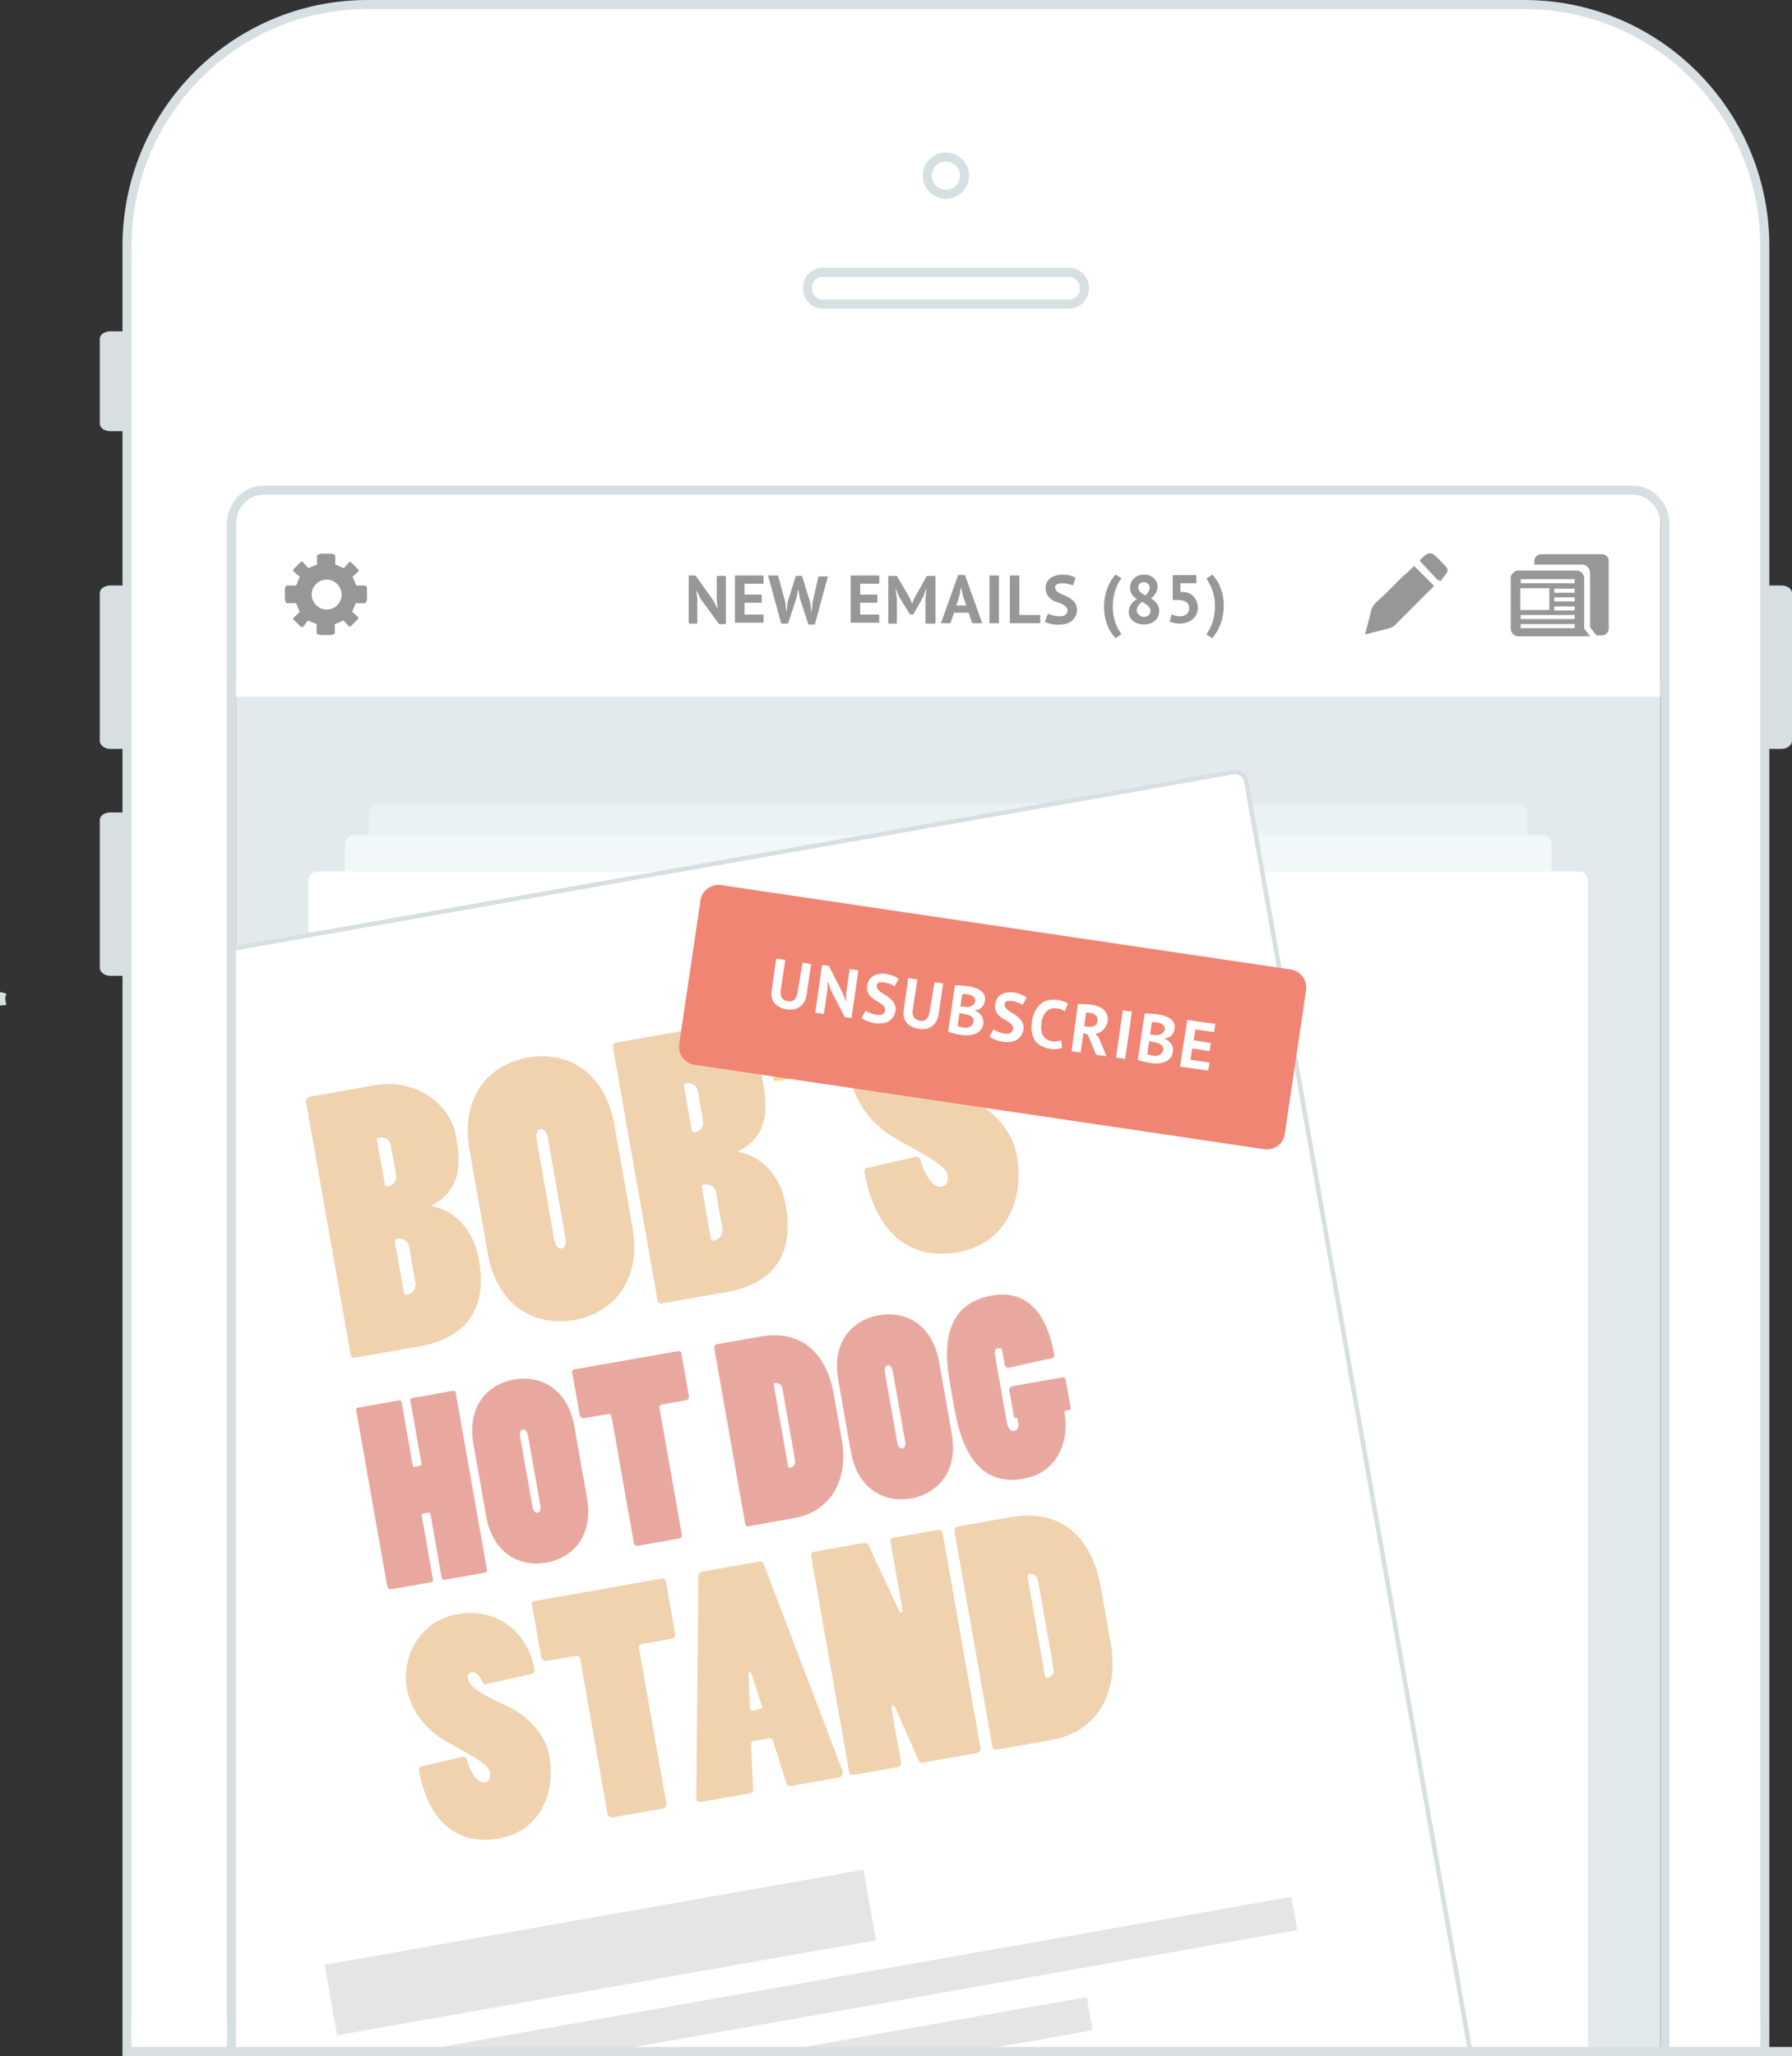 <svg xmlns="http://www.w3.org/2000/svg" viewBox="0 0 395 453" xmlns:xlink="http://www.w3.org/1999/xlink">
  <rect x="0" y="0" width="395" height="453" fill="#333333" stroke="none"/>
  <defs>
    <path id="a" d="M30.07 0h246.178c1.657 0 3 1.343 3 3v284.952L0 238.712v-77.42l1.58.28L30.07 0zM.335 1.62L0 3.523V3c0-.498.12-.967.336-1.38z"/>
  </defs>
  <g fill="none" fill-rule="evenodd">
    <path fill="#D7DFE3" fill-rule="nonzero" d="M24.3 73H28v22h-3.7c-1.1 0-2.3-.6-2.3-1.7V74.7c0-1.1 1.2-1.7 2.3-1.7zm0 56H28v36h-3.7c-1.1 0-2.3-.7-2.3-1.8v-32.5c0-1.1 1.2-1.7 2.3-1.7zm0 50H28v36h-3.7c-1.1 0-2.3-.7-2.3-1.8v-32.5c0-1.1 1.2-1.7 2.3-1.7zM389 129h3.7c1.1 0 2.3.6 2.3 1.7v32.5c0 1.1-1.2 1.8-2.3 1.8H389v-36z"/>
    <path fill="#E2EAED" fill-rule="nonzero" d="M52 150h314v302H52"/>
    <path fill="#FFF" fill-rule="nonzero" d="M359.7 108.5H58c-3.3 0-6 2.7-6 6v39h314v-38.7c0-3.4-2.9-6.3-6.3-6.3z"/>
    <path fill="#979797" fill-rule="nonzero" d="M80.5 129h-1.9c-.2 0-.5-1.3-.9-1.9l1.3-1.2c.1-.1.1-.3 0-.4l-1.6-1.6c-.1-.1-.4-.1-.5 0l-1.1 1.3c-.7-.4-1.9-.7-1.9-.9v-1.9c0-.2-.7-.4-.9-.4h-2.2c-.2 0-.9.2-.9.4v1.9c0 .2-1.3.5-1.9.9l-1.3-1.4c-.1-.1-.3-.1-.4 0l-1.6 1.6c-.1.1-.1.4 0 .5l1.4 1.2c-.4.6-.7 1.9-.9 1.9h-2c-.2 0-.4.6-.4.8v2.2c0 .2.2.9.4.9h2c.2 0 .5 1.3.9 1.9l-1.4 1.3c-.1.1-.1.3 0 .4l1.6 1.6c.1.1.4.1.5 0l1.1-1.4c.7.4 1.9.7 1.9.9v1.9c0 .2.7.4.9.4h2.2c.2 0 .9-.2.9-.4v-1.9c0-.2 1.2-.5 1.9-.9l1.2 1.3c.1.1.3.1.4 0l1.6-1.6c.1-.1.1-.4 0-.5l-1.3-1.1c.4-.7.7-1.9.9-1.9h1.9c.2 0 .5-.7.5-.9v-2.2c.1-.2-.2-.8-.4-.8zm-8.5 5.3c-1.8 0-3.3-1.5-3.3-3.3 0-1.8 1.5-3.3 3.3-3.3 1.8 0 3.3 1.5 3.3 3.3 0 1.8-1.4 3.3-3.3 3.3zm239.7-9.6l4.4 4.4-5.7 5.7-3 3c-.5.5-1.1.6-1.9.8-1.5.4-3.1.8-4.6 1.2.3-1.3.7-2.6 1-3.9.2-.8.3-1.7.8-2.4.7-1 1.8-1.8 2.6-2.6l3.9-3.9c.9-.7 1.7-1.5 2.5-2.3zm6.9 0c-.8-.8-1.6-1.7-2.4-2.4-1.3-1.1-2.4.3-3.3 1.2l4.1 4.4v-.3c0 .3.4.3.7.4.2-1.1 2.3-1.9.9-3.3z"/>
    <g fill="#979797" fill-rule="nonzero">
      <path d="M353.1 122.1h-13.4c-.8 0-1.5.7-1.5 1.5v.8h10.5c1 0 1.8.8 1.8 1.8v12l1.4 1.8h1.2c.8 0 1.5-.7 1.5-1.5v-15c0-.7-.7-1.4-1.5-1.4z"/>
      <path d="M349.2 127.4c0-.9-.8-1.7-1.7-1.7h-12.8c-.9 0-1.7.8-1.7 1.7v11.1c0 .9.8 1.7 1.7 1.7h15.8l-1.3-1.7v-11.1zm-14.1 6.1v-3.9h6.4v4.8h-6.4v-.9zm12 4.9h-11.9v-.9h11.9v.9zm0-2h-11.9v-.9h11.9v.9zm0-1.9h-4.5v-.9h4.5v.9zm0-2h-4.5v-.9h4.5v.9zm0-1.9h-4.5v-.9h4.5v.9zm0-2.1h-11.9v-.9h11.9v.9z"/>
    </g>
    <path fill="#979797" fill-rule="nonzero" d="M154.4 131.9l-.8-1.7h-.1l.2 1.7v5.5h-1.9v-10.6h1.5l4 5.6.8 1.6h.1l-.2-1.6v-5.5h2v10.6h-1.5l-4.1-5.6zm7.7-5.1h6.2v1.8h-4.2v2.4h3.8v1.8h-3.8v2.6h4.2v1.8H162v-10.4h.1zm11 5.9l.2 1.9h.1l.2-1.9 1.8-5.8h1.4l1.8 5.9.2 1.9h.1l.2-1.9 1.3-5.8h2.1l-2.9 10.6h-1.4l-1.9-5.8-.3-1.8h-.1l-.3 1.6-1.9 5.8h-1.5l-2.9-10.6h2.2l1.6 5.9zm14.5-5.9h6.2v1.8h-4.2v2.4h3.8v1.8h-3.8v2.6h4.2v1.8h-6.3v-10.4h.1zm16.4 5.1l.2-2.1h-.1l-.6 1.7-2.2 3.9h-.7l-2.4-3.9-.7-1.7h-.1l.3 2.1v5.5h-1.9v-10.5h1.9l2.8 4.8.5 1.2h.1l.5-1.2 2.7-4.8h1.9v10.5H204v-5.5zm9.5 3.1h-3.2l-.8 2.3h-2.1l3.8-10.6h1.5l3.8 10.6h-2.2l-.8-2.3zm-2.7-1.6h2.2l-.8-2.3-.3-1.6h-.1l-.3 1.7-.7 2.2zm7.3-6.6h2.1v10.5h-2.1v-10.5zm11.1 10.5h-6.6v-10.5h2.1v8.7h4.6v1.8h-.1zm6.1-2.8c0-1.3-2.1-1.7-3-2.1-1.3-.7-2-1.9-1.8-3.3.4-2.8 4.6-3 6.6-1.8l-.6 1.7c-.8-.5-4.7-1.1-3.8.9.3.7 1.3 1 2 1.3.9.4 1.8.9 2.3 1.7.9 1.5.2 3.6-1.4 4.3-1.5.7-3.9.5-5.3-.2l.7-1.8c.9.5 4.3 1.3 4.3-.7zm10.6 6.1c-3.5-3.6-3.3-10.4 0-14l1.3.8c-2.5 3.3-2.6 9 0 12.3l-1.3.9zm2.9-5.8c0-1.3.8-2.2 1.8-2.8-2.7-1.7-1.6-5.4 1.6-5.4 3.1 0 4 3.5 1.5 5.2.9.6 1.7 1.3 1.8 2.5.1 1.2-.4 2.2-1.4 2.8-2 1.1-5.3.3-5.3-2.3zm4.8-.2c0-1-1.1-1.5-1.8-2-1 .6-1.8 2-.7 2.9.8.8 2.5.4 2.5-.9zm-2.7-5.2c0 1 .9 1.4 1.6 1.8.7-.6 1.4-1.9.5-2.6-.7-.7-2.1-.3-2.1.8zm9.2 6.4c1.2 0 2.2-.8 2-2.1-.2-1.2-1.3-1.5-2.4-1.5h-1.2v-5.5h5.2v1.8h-3.5v2l.6-.1c2.6.1 4 2.9 2.8 5.2-1.1 1.9-4 2.2-5.8 1.3l.5-1.6c.6.4 1.2.5 1.8.5zm7.1-9.2c3.5 3.6 3.3 10.3 0 14l-1.3-.8c2.5-3.4 2.6-8.9 0-12.3l1.3-.9z"/>
    <path fill="#F0F6F7" fill-opacity=".6" fill-rule="nonzero" d="M336.6 204H81.4v-25c0-1.1.9-2 2-2h251.2c1.1 0 2 .9 2 2v25z"/>
    <path fill="#F2F8F9" fill-rule="nonzero" d="M342 204H76v-18c0-1.1.9-2 2-2h262c1.1 0 2 .9 2 2v18z"/>
    <path fill="#FFF" fill-rule="nonzero" d="M350 452H68V194c0-1.1.9-2 2-2h278c1.1 0 2 .9 2 2v258z"/>
    <g transform="rotate(-10 1243.365 110.56)">
      <use fill="#FFF" xlink:href="#a"/>
      <path stroke="#D7DFE3" d="M30.488.5L1.985 162.15.5 161.888v76.406l278.248 49.062V3c0-1.38-1.12-2.5-2.5-2.5H30.488zM-.157 1.533l-.335 1.903.992.087V3c0-.406.097-.798.28-1.15l-.444-.23-.493-.087z"/>
    </g>
    <path fill="#F0D2AF" d="M117.173 368.774c.525-.093.718-.532.637-.99-1.375-7.798-8.033-13.718-16.822-12.168-8.79 1.55-12.493 9.702-11.315 16.385.786 4.46 3.817 8.99 8.836 11.76 5.01 2.77 9.2 5 9.47 6.57.26 1.51-.22 2.2-1.14 2.37-1.58.28-3.19-2.34-3.91-4.92-.17-.58-.48-.79-.94-.71l-8.98 2.06c-.53.1-.73.47-.67.8 1.84 10.49 7.71 16.88 17.68 15.13 8.59-1.52 12.6-9.45 11.05-18.23-.86-4.85-4.9-9-9.68-11.13-4.41-1.99-7.91-3.81-8.28-5.9-.12-.65.12-1.24.77-1.35.91-.16 1.71.51 2.38 2.01.22.5.52.65.91.58l9.95-2.22zm28.974 29.684l-11.15 1.966c-.46.08-.99-.23-1.08-.755l-6.032-34.21c-.08-.46-.533-.72-.992-.64l-6.56 1.15c-.393.07-.944-.38-1.014-.77l-2.06-11.67c-.07-.4.08-.69.47-.76l28.07-4.95c.46-.08.9.11.99.63l2.03 11.53c.09.52-.24.98-.76 1.08l-6.56 1.15c-.46.08-.73.46-.63 1.05l6.02 34.14c.08.46-.25.92-.77 1.01zm8.455-52.16l12.79-2.256c.46-.08.858.254 1.004.7l17.248 45.265c.258.698.057 1.477-.665 1.604l-10.63 1.88c-.4.07-.84-.12-.97-.5l-3.05-9.59c-.13-.31-.42-.46-.75-.41l-3.54.63c-.27.05-.48.36-.48.76l.45 9.86c.01.47-.4.82-.73.87l-10.81 1.9c-.59.11-1-.3-.99-.97l.46-48.79c.01-.34.25-.85.65-.92zm13.336 29.604l-1.96-6.14c-.294-.894-.53-1.46-.726-1.426-.197.034-.247.516-.194 1.588l.245 6.375c-.008.33.18.64.51.58 2.098-.37 2.295-.41 2.125-.99zm19.175 14.387c.093.52.425.87.818.8l9.98-1.76c.46-.08.79-.55.7-1l-2.04-11.6c-.11-.66-.03-.94.17-.98.2-.04.51.18.75.81l4.97 11.28c.14.38.58.57.84.53l12.27-2.17c.46-.08.66-.52.57-.98l-8.35-47.37c-.08-.46-.49-.86-1.01-.77l-9.84 1.73c-.46.08-.71.53-.63.99l2.58 14.61c.11.59-.05.88-.24.92-.13.02-.37-.21-.6-.71l-6.54-14.04c-.22-.5-.6-.71-1.06-.63l-11.08 1.95c-.39.07-.65.52-.57.98l8.35 47.38zm44.833-6.96l-12.267 2.16c-.53.09-.85-.19-.93-.65l-8.35-47.37c-.1-.53.15-1.04.68-1.14l11.74-2.07c10.43-1.84 17.76 3.69 19.86 15.61l2.15 12.18c1.87 10.61-2.73 19.46-12.89 21.25zm.248-15.86l-3.362-19.07c-.115-.66-.405-1.15-.856-1.41-.297-.15-.857-.26-1.184-.2-.263.04-.36.26-.29.66l3.836 21.75c.07.39.223.5.486.45.393-.07 1.705-.3 1.37-2.2z"/>
    <path fill="#E9A89F" d="M85.383 349.47c.075.427.462.744.837.678l8.825-1.556c.267-.047.434-.352.387-.62l-2.468-13.996c-.038-.214.03-.447.3-.494l1.23-.217c.213-.037.357.157.395.37l2.45 13.945c.04.267.31.55.58.503l9.09-1.603c.26-.048.37-.396.32-.664l-6.88-39c-.05-.267-.3-.443-.62-.386l-9.04 1.593c-.27.048-.39.29-.34.557l2.46 13.944c.02.16-.15.41-.42.46l-1.07.187c-.22.04-.41-.09-.44-.3l-2.47-13.99c-.05-.26-.24-.4-.56-.34l-8.99 1.59c-.32.06-.5.31-.44.63l6.83 38.73zm21.76-15.46l-2.79-15.814c-1.46-8.28 3.022-13.203 8.96-14.25 5.936-1.047 11.83 2.046 13.29 10.326l2.79 15.814c1.45 8.228-3.085 13.16-8.968 14.196-5.884 1.038-11.822-1.992-13.282-10.273zm7.508-17.465l2.74 15.493c.14.802.52 1.342 1.1 1.24.59-.105.76-.74.61-1.54l-2.73-15.495c-.12-.694-.52-1.395-1.11-1.29-.59.103-.73.844-.6 1.592zm35.01 22.418c.43-.075.7-.452.63-.826l-4.91-27.835c-.08-.48.14-.795.51-.86l5.35-.944c.43-.075.69-.453.62-.88l-1.66-9.403c-.07-.427-.43-.584-.81-.518l-22.89 4.036c-.32.057-.44.3-.38.62l1.68 9.51c.06.32.51.68.83.624l5.35-.943c.37-.066.74.145.81.52l4.92 27.887c.08.43.51.69.88.62l9.1-1.6zm25.35-4.47l-10 1.764c-.42.075-.69-.154-.75-.528l-6.81-38.63c-.07-.43.13-.85.56-.93l9.58-1.69c8.51-1.5 14.49 3.01 16.2 12.73l1.76 9.93c1.53 8.65-2.22 15.87-10.51 17.33zm.21-12.926l-2.74-15.546c-.09-.53-.33-.93-.69-1.14-.24-.12-.7-.21-.97-.16-.21.04-.29.22-.23.54L173.7 323c.055.32.18.41.395.376.32-.058 1.39-.246 1.12-1.796zm12.33-1.732l-2.79-15.814c-1.46-8.28 3.03-13.2 8.96-14.24 5.94-1.04 11.83 2.05 13.29 10.33l2.79 15.82c1.45 8.23-3.08 13.16-8.96 14.2-5.88 1.04-11.82-1.99-13.28-10.27zm7.51-17.464l2.73 15.5c.15.8.52 1.34 1.1 1.24.59-.1.76-.74.62-1.54l-2.73-15.49c-.12-.69-.52-1.39-1.11-1.29-.58.11-.73.85-.6 1.6zm28.41 9.76c.04.22.17.3.27.29l.27-.04c.16-.02.24.13.27.29l.14.8c.23 1.29-.3 1.71-.89 1.81-.69.13-1.35-.47-1.64-2.13l-2.59-14.69c-.15-.85.16-1.29.64-1.38.43-.07.88-.04.96.44l.54 3.05c.1.54.54.84.91.78l9.61-2.13c.38-.06.48-.41.42-.79-2.63-14.95-11.67-13.36-13.76-12.99-8.98 1.59-11.06 8.89-9.31 18.83l1.1 6.25c2.1 11.86 7.25 16.68 15.11 15.3 8.24-1.45 10.08-9.16 9.16-14.34-.06-.374-.06-.65.26-.71l.91-.16c.16-.03.18-.25.14-.464L234.91 304c-.053-.32-.43-.58-.81-.52l-10.853 1.91c-.32.06-.88.32-.777.91l1.036 5.877z"/>
    <path fill="#F0D2AF" d="M77.28 298.434l-9.822-55.7c-.094-.536.145-.973.682-1.068l14.266-2.516c9.972-1.758 16.958 4.673 18.08 11.032.81 4.597 1.976 11.66-5.352 15.4l.027.154c5.15.91 9.27 5.475 10.33 11.452.69 3.907 2.86 16.64-13.02 19.438l-14.27 2.516c-.53.095-.83-.248-.91-.708zm5.826-47.24l1.73 9.806c.053.306.324.496.63.44 1.075-.188 2.104-1.08 1.833-2.613l-1.17-6.59c-.25-1.378-1.66-1.76-2.58-1.6-.31.056-.51.25-.46.556zm3.958 22.448l1.973 11.186c.054.306.248.51.63.44 1.23-.215 2.14-1.324 1.91-2.626l-1.418-8.045c-.23-1.303-1.52-1.866-2.75-1.65-.31.055-.42.31-.36.695zm20.446 2.477l-4-22.68c-2.093-11.88 4.334-18.94 12.848-20.44 8.514-1.5 16.967 2.93 19.06 14.81l4 22.67c2.08 11.8-4.423 18.87-12.86 20.36-8.437 1.49-16.954-2.86-19.048-14.73zm10.77-25.05l3.917 22.22c.202 1.15.734 1.92 1.578 1.77.844-.15 1.08-1.06.876-2.21l-3.91-22.22c-.17-1-.75-2-1.59-1.85-.84.14-1.05 1.21-.86 2.28zm26.65 35.43l-9.82-55.7c-.095-.54.144-.98.68-1.07l14.267-2.52c9.972-1.76 16.958 4.67 18.08 11.03.81 4.59 1.976 11.66-5.352 15.4l.027.15c5.143.91 9.27 5.47 10.323 11.45.69 3.9 2.855 16.64-13.022 19.44l-14.267 2.51c-.537.09-.834-.25-.915-.71zm5.827-47.24l1.73 9.8c.054.3.324.49.63.44 1.075-.19 2.104-1.09 1.834-2.62l-1.16-6.59c-.24-1.38-1.65-1.77-2.57-1.6-.3.05-.51.24-.45.55zm3.96 22.45l1.97 11.18c.055.3.25.51.632.44 1.22-.22 2.13-1.33 1.91-2.63l-1.42-8.05c-.23-1.3-1.52-1.87-2.75-1.65-.31.05-.42.31-.35.69zm64.862-28.19c.61-.11.84-.62.74-1.16-1.61-9.12-9.39-16.04-19.67-14.23-10.28 1.81-14.61 11.34-13.23 19.16.92 5.21 4.46 10.51 10.33 13.74 5.87 3.23 10.76 5.84 11.08 7.68.31 1.76-.26 2.57-1.33 2.76-1.84.32-3.73-2.74-4.58-5.75-.2-.68-.56-.93-1.1-.84l-10.49 2.4c-.62.1-.86.54-.79.92 2.16 12.26 9.01 19.74 20.67 17.68 10.05-1.77 14.74-11.05 12.93-21.32-1-5.67-5.73-10.52-11.31-13.02-5.16-2.33-9.25-4.456-9.68-6.908-.14-.77.14-1.45.9-1.586 1.07-.19 2 .597 2.79 2.355.26.59.61.76 1.07.68l11.64-2.602z"/>
    <path fill="#EFDD8B" d="M171.534 223.435c-.384.067-.496.324-.52.644l-.513 13.67c-.02.32.33.49.64.44l7.29-1.29c.31-.06.51-.25.61-.58l2.93-13.87c.09-.41-.14-.84-.6-.76l-9.82 1.73z"/>
    <path fill="#E5E5E5" d="M93.25 451.675l191.408-33.75 1.288 7.31-149.954 26.44h-42.74zm80.14 0l66.175-11.67 1.29 7.31-24.724 4.36h-42.74zM71.568 432.89l118.773-20.944 2.74 15.532L74.31 448.42l-2.74-15.53z"/>
    <path fill="#F18573" fill-rule="nonzero" d="M278.7 253.2l-125.6-18.6c-2.2-.3-3.7-2.4-3.4-4.5l4.7-31.7c.3-2.2 2.4-3.7 4.5-3.4l125.6 18.6c2.2.3 3.7 2.4 3.4 4.5l-4.7 31.7c-.3 2.2-2.3 3.7-4.5 3.4z"/>
    <path fill="#FFF" fill-rule="nonzero" d="M176.9 212.1l1.9.3-1 6.7c-.4 2.8-2.6 3.9-5.2 3.1-1.9-.6-2.8-2-2.5-4l1-7 2 .3-1 6.6c-.2 1.3.2 2.3 1.6 2.5 1.3.2 1.9-.7 2.1-1.9l1.1-6.6zm6.2 6l-.6-1.8h-.1v1.7l-.8 5.4-1.9-.3 1.5-10.5 1.5.2 3.1 6.1.6 1.7h.1V219l.8-5.5 1.9.3-1.5 10.5-1.5-.2-3.1-6zm12 4.5c.2-1.2-1.9-2-2.6-2.5-1.2-.9-1.7-2.1-1.2-3.6.9-2.7 4.9-2.3 6.8-.8l-.9 1.6c-.7-.6-4.5-1.8-3.9.3.2.7 1.2 1.2 1.8 1.6.8.5 1.7 1.1 2.1 2.1.7 1.6-.4 3.6-2 4-1.6.5-3.9 0-5.3-1l.9-1.6c.9.6 4.1 1.8 4.3-.1zm10.9-6.2l1.9.3-1 6.7c-.4 2.8-2.6 3.9-5.2 3.1-1.9-.6-2.8-2-2.5-4l1-7 2 .3-1 6.6c-.2 1.3.2 2.3 1.6 2.5 1.3.2 1.9-.7 2.1-1.9l1.1-6.6zm11.1 4.1c-.2 1.2-1 2-2.2 2.1v.1c2.2.7 2.5 3.6.6 4.8-1.7 1.1-4.7.5-6.5-.2l1.5-10.2c2.1 0 7.1.2 6.6 3.4zm-4.7 1.3c.3 0 .6.1.9.1.9-.1 1.9-.8 1.6-1.8-.3-1-1.9-1.1-2.8-1.1l-.4 2.7.7.1zm0 4.6c1 .2 2.2-.3 2.2-1.5 0-1-1.1-1.3-2-1.5l-1.1-.2-.4 2.8c.3.3.9.3 1.3.4zm10.9.3c.2-1.2-1.9-2-2.6-2.5-1.2-.9-1.7-2.1-1.2-3.6.9-2.7 4.9-2.3 6.8-.8l-.9 1.6c-.7-.6-4.5-1.8-3.9.3.2.7 1.2 1.2 1.8 1.6.8.5 1.7 1.1 2.1 2.1.7 1.6-.4 3.6-2 4-1.6.5-3.9 0-5.3-1l.9-1.6c.8.6 4 1.9 4.3-.1zm10.8 4.1c-1.6.8-4.1.2-5.4-.9-1.4-1.3-1.5-3.3-1.2-5.1.3-1.7 1.1-3.3 2.6-4.1 1.6-.8 3.8-.5 5.3.4l-.7 1.7c-.9-.6-2.4-.9-3.4-.4s-1.5 1.6-1.7 2.7c-.2 1.2-.2 2.6.6 3.5.9.9 2.5 1.1 3.7.6l.2 1.6zm3.5-9.6c1.9 0 5.1 0 6.2 1.9 1.1 1.9-.3 4.4-2.4 4.7l.7.6 1.8 4.3-2.3-.3-1.8-4.4-1-.4-.6 4.3-2-.3 1.4-10.4zm2.9 2c-.4-.1-.7-.1-1.1-.1l-.4 3 .9.1c.9.1 1.8-.1 2-1.1.2-1-.4-1.7-1.4-1.9zm7-.6l2 .3-1.5 10.4-2-.3 1.5-10.4zm11.4 4.1c-.2 1.2-1 2-2.2 2.1v.1c2.2.7 2.5 3.6.6 4.8-1.7 1.1-4.7.5-6.5-.2l1.5-10.2c2.1 0 7.1.2 6.6 3.4zm-4.7 1.3c.3 0 .6.1.9.1.9-.1 1.9-.8 1.6-1.8-.3-1-1.9-1.1-2.8-1.1l-.4 2.7.7.1zm0 4.6c1 .2 2.2-.3 2.2-1.5 0-1-1.1-1.3-2-1.5l-1.1-.2-.4 2.8c.3.3.9.3 1.3.4zm7.5-7.9l6.2.9-.3 1.8-4.1-.6-.4 2.4 3.8.6-.3 1.8-3.8-.6-.4 2.5 4.2.6-.3 1.8-6.2-.9 1.6-10.3z"/>
    <path fill="#FFF" fill-rule="nonzero" stroke="#D7DFE3" stroke-width="2" d="M336 1H81C51.7 1 28 24.9 28 54.2V451h23V115.4c0-3.9 3.1-7.4 7-7.4h302c3.9 0 7 3.6 7 7.4V451h22V54.2C389 24.9 365.3 1 336 1z"/>
    <path fill="#FFF" fill-rule="nonzero" d="M29 445h21v7H29v-7zm339 0h20v7h-20v-7z"/>
    <path fill="#D7DFE3" fill-rule="nonzero" d="M27 451h368v2H27"/>
    <g fill="#FFF" fill-rule="nonzero" stroke="#D7DFE3" stroke-width="2" transform="translate(178 34)">
      <circle cx="30.5" cy="4.7" r="4.1"/>
      <path d="M61 29.4c0-1.9-1.5-3.4-3.4-3.4H3.4C1.5 26 0 27.5 0 29.4v.2C0 31.5 1.5 33 3.4 33h54.2c1.9 0 3.4-1.5 3.4-3.4v-.2z"/>
    </g>
  </g>
</svg>
